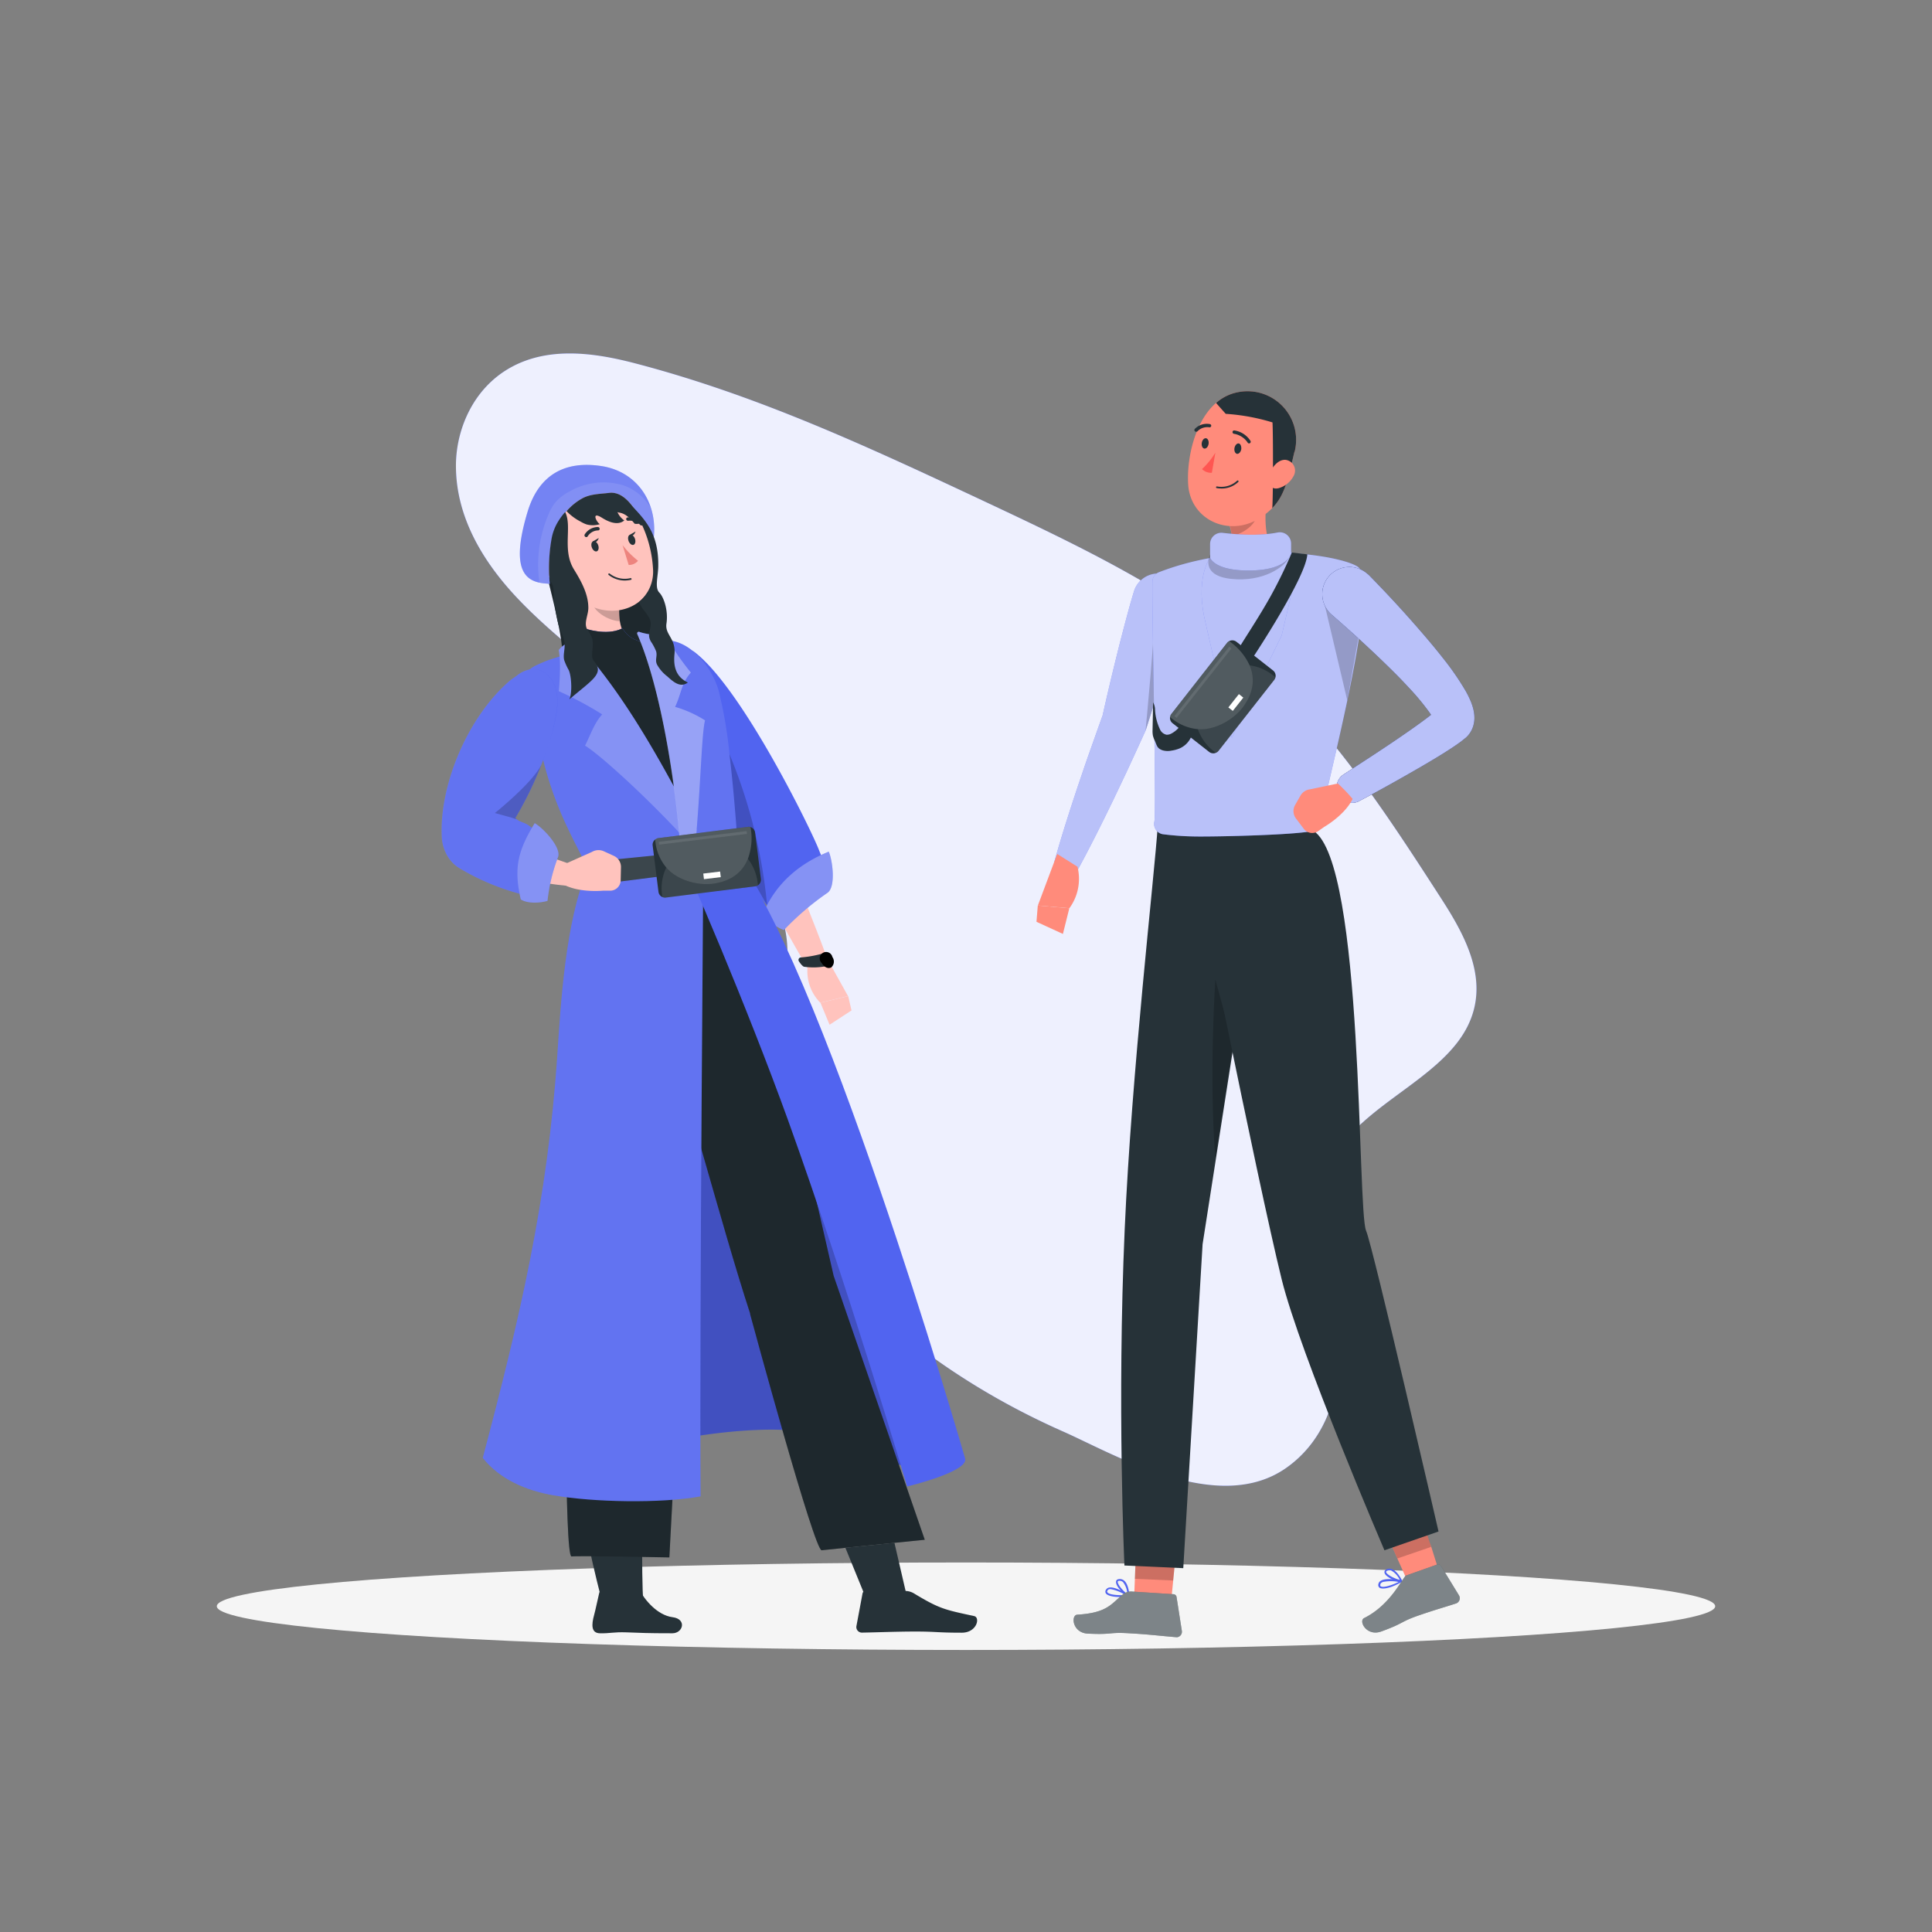<svg xmlns="http://www.w3.org/2000/svg" viewBox="0 0 500 500"><rect x="0" y="0" width="500" height="500" fill="#808080" stroke="none"/><g id="freepik--background-simple--inject-95"><path d="M215.89,328.78c-14-15.22-25.15-34.72-19.52-56,2.14-8.1,6.63-16.12,7.32-24.2.67-7.74-2.23-14.84-5.55-21.46A162.14,162.14,0,0,0,162,179.75c-9.45-8.57-20-16.23-28.6-25.48S118.16,133.82,118,121c-.15-9.38,4.21-20.41,14.22-25.93s21.95-3.69,32-1.08c32.12,8.37,61.14,22,90,35.51,23.25,10.92,46.72,22,65.74,37.47,22.43,18.29,37.87,42.09,53.05,65.61,6.33,9.8,12.73,21.52,6.66,33.28-6.41,12.41-23.81,18.89-32.48,30.51-6.56,8.79-7.12,19.24-5.68,28.54s4.62,18.19,4.66,27.78-3.81,20.52-13.27,27.18c-17.6,12.41-44.11-3.32-57.66-9.35C252.08,360.3,231.88,346.1,215.89,328.78Z" style="fill:#5164F0"></path><path d="M215.89,328.78c-14-15.22-25.15-34.72-19.52-56,2.14-8.1,6.63-16.12,7.32-24.2.67-7.74-2.23-14.84-5.55-21.46A162.14,162.14,0,0,0,162,179.75c-9.45-8.57-20-16.23-28.6-25.48S118.16,133.82,118,121c-.15-9.38,4.21-20.41,14.22-25.93s21.95-3.69,32-1.08c32.12,8.37,61.14,22,90,35.51,23.25,10.92,46.72,22,65.74,37.47,22.43,18.29,37.87,42.09,53.05,65.61,6.33,9.8,12.73,21.52,6.66,33.28-6.41,12.41-23.81,18.89-32.48,30.51-6.56,8.79-7.12,19.24-5.68,28.54s4.62,18.19,4.66,27.78-3.81,20.52-13.27,27.18c-17.6,12.41-44.11-3.32-57.66-9.35C252.08,360.3,231.88,346.1,215.89,328.78Z" style="fill:#fff;opacity:0.9"></path></g><g id="freepik--Shadow--inject-95"><ellipse id="freepik--path--inject-95" cx="250" cy="415.69" rx="193.89" ry="11.32" style="fill:#f5f5f5"></ellipse></g><g id="freepik--character-2--inject-95"><path d="M306.09,156.35c-.67,2.71-1.43,5.39-2.15,8.08s-1.51,5.36-2.31,8c-1.57,5.35-3.24,10.67-4.94,16l-.16.49-.06.15c-1.35,3-2.76,6.06-4.15,9.07s-2.84,6-4.26,9c-2.91,6-5.87,11.95-9.06,17.82a3.24,3.24,0,0,1-6-2.42h0c1.81-6.43,3.85-12.76,5.95-19.07,1.07-3.14,2.12-6.29,3.24-9.42s2.2-6.27,3.35-9.38l-.22.65c1.22-5.44,2.49-10.87,3.85-16.28.66-2.7,1.37-5.4,2.08-8.09s1.45-5.38,2.25-8a6.51,6.51,0,0,1,12.55,3.42Z" style="fill:#5164F0"></path><path d="M306.09,156.35c-.67,2.71-1.43,5.39-2.15,8.08s-1.51,5.36-2.31,8c-1.57,5.35-3.24,10.67-4.94,16l-.16.49-.06.15c-1.35,3-2.76,6.06-4.15,9.07s-2.84,6-4.26,9c-2.91,6-5.87,11.95-9.06,17.82a3.24,3.24,0,0,1-6-2.42h0c1.81-6.43,3.85-12.76,5.95-19.07,1.07-3.14,2.12-6.29,3.24-9.42s2.2-6.27,3.35-9.38l-.22.65c1.22-5.44,2.49-10.87,3.85-16.28.66-2.7,1.37-5.4,2.08-8.09s1.45-5.38,2.25-8a6.51,6.51,0,0,1,12.55,3.42Z" style="fill:#fff;opacity:0.6"></path><path d="M298.68,158.67c.55,1.65-2.21,30.41-2.21,30.41l6.69-20.93Z" style="opacity:0.2"></path><path d="M278.85,224.31,273.6,221l-5,13.34,8.16.7A12.86,12.86,0,0,0,278.85,224.31Z" style="fill:#ff8b7b"></path><polygon points="268.58 234.35 268.24 238.56 275.08 241.7 276.74 235.05 268.58 234.35" style="fill:#ff8b7b"></polygon><polygon points="304.86 396.37 303.14 413.97 293.53 413.06 294.3 393.88 304.86 396.37" style="fill:#ff8b7b"></polygon><path d="M289,413.28c-1.21-.07-2.44-.38-2.81-.92a.86.86,0,0,1,.08-1,1.2,1.2,0,0,1,.76-.5c1.66-.34,4.93,1.82,5.07,1.91a.25.25,0,0,1,.1.25.28.28,0,0,1-.2.18A17.7,17.7,0,0,1,289,413.28Zm-1.42-2a1.71,1.71,0,0,0-.45,0,.64.64,0,0,0-.47.29c-.19.28-.14.42-.08.5.41.67,2.87.84,4.69.73A10.63,10.63,0,0,0,287.58,411.29Z" style="fill:#5164F0"></path><path d="M292,413.19a.14.14,0,0,1-.09,0c-1.13-.59-3.34-2.85-3.06-3.94,0-.26.26-.57.9-.59a1.69,1.69,0,0,1,1.26.48c1.17,1.1,1.26,3.74,1.27,3.86a.24.24,0,0,1-.12.2A.22.22,0,0,1,292,413.19Zm-2.13-4.09-.13,0c-.41,0-.45.17-.47.23-.1.66,1.32,2.4,2.48,3.2a5.39,5.39,0,0,0-1.1-3.07,1.14,1.14,0,0,0-.78-.34Z" style="fill:#5164F0"></path><path d="M293.08,411.9l10.62.68a.86.86,0,0,1,.79.72l1.37,8.77a1.42,1.42,0,0,1-1.18,1.63,1,1,0,0,1-.3,0c-3.82-.31-7.22-.74-12-1-5.63-.36-4.25.41-10.87.08-4-.21-4.42-4.78-2.72-4.9,7.8-.48,8.75-2.76,11.91-5.34A3.41,3.41,0,0,1,293.08,411.9Z" style="fill:#263238"></path><path d="M293.08,411.9l10.62.68a.86.86,0,0,1,.79.72l1.37,8.77a1.42,1.42,0,0,1-1.18,1.63,1,1,0,0,1-.3,0c-3.82-.31-7.22-.74-12-1-5.63-.36-4.25.41-10.87.08-4-.21-4.42-4.78-2.72-4.9,7.8-.48,8.75-2.76,11.91-5.34A3.41,3.41,0,0,1,293.08,411.9Z" style="fill:#fff;opacity:0.4"></path><polygon points="293.87 404.52 301.04 404.18 303.98 405.37 303.62 409.03 293.69 408.6 293.87 404.52" style="opacity:0.2"></polygon><path d="M328.07,214,311.23,322l-5,83.84L291,405.15s-1.93-41.66.07-87c1.8-40.92,7.66-91,8.57-104.64Z" style="fill:#263238"></path><path d="M372.92,408.37l-7.66,3.07s-1.39-3.09-3.62-8.08l-1.61-3.6,9.08-3,.12,0c.06.2.13.4.19.59.34,1.08.65,2.08,1,3C372,405.29,372.92,408.37,372.92,408.37Z" style="fill:#ff8b7b"></path><path d="M360.05,410.69c-1.15.39-2.41.59-3,.23a.87.87,0,0,1-.31-1,1.17,1.17,0,0,1,.51-.75c1.4-1,5.25-.22,5.42-.19a.25.25,0,0,1,.19.19.24.24,0,0,1-.12.24A17.19,17.19,0,0,1,360.05,410.69Zm-2.09-1.3a1.87,1.87,0,0,0-.4.2.68.68,0,0,0-.33.46c-.06.32,0,.44.13.49.63.45,3-.33,4.61-1.14A10.81,10.81,0,0,0,358,409.39Z" style="fill:#5164F0"></path><path d="M362.75,409.46a.17.17,0,0,1-.1,0c-1.27-.11-4.18-1.36-4.34-2.46-.06-.26,0-.63.6-.9a1.71,1.71,0,0,1,1.35,0c1.51.56,2.61,3,2.67,3.08a.23.23,0,0,1,0,.23A.22.22,0,0,1,362.75,409.46Zm-3.55-3-.13,0c-.38.17-.35.33-.35.4.16.64,2.16,1.71,3.53,2a5.35,5.35,0,0,0-2.2-2.41,1.19,1.19,0,0,0-.85,0Z" style="fill:#5164F0"></path><path d="M363.92,407.73l8-2.83a.86.86,0,0,1,1,.36l4.64,7.58a1.43,1.43,0,0,1-.46,2,1.13,1.13,0,0,1-.27.13c-3.66,1.19-4.86,1.46-9.38,3-5.35,1.84-3.77,2-10,4.26-3.77,1.35-5.94-2.72-4.41-3.48C360.05,415.29,363.11,408,363.92,407.73Z" style="fill:#263238"></path><path d="M363.92,407.73l8-2.83a.86.86,0,0,1,1,.36l4.64,7.58a1.43,1.43,0,0,1-.46,2,1.13,1.13,0,0,1-.27.13c-3.66,1.19-4.86,1.46-9.38,3-5.35,1.84-3.77,2-10,4.26-3.77,1.35-5.94-2.72-4.41-3.48C360.05,415.29,363.11,408,363.92,407.73Z" style="fill:#fff;opacity:0.4"></path><path d="M370.38,400.33l-8.74,3-1.61-3.6,9.08-3,.31.55C369.76,398.39,370.07,399.39,370.38,400.33Z" style="opacity:0.2"></path><path d="M319.13,270.26l-4.6,29.5c-1.7-21.07,0-46.26,0-46.26Z" style="opacity:0.2"></path><path d="M307.64,216.51s17.65,88.63,24.06,114.59c4.74,19.23,26.59,70.11,26.59,70.11l14-4.86s-17-73.85-18.74-77.82c-2.34-5.22-.49-95-13.6-103.49Z" style="fill:#263238"></path><path d="M298.25,150.56a2.65,2.65,0,0,1,1.6-2.44c21.65-8.42,46.5-4.57,51.46-1.51,6.61,4.08-9.61,62.33-9.41,65.62A2.66,2.66,0,0,1,340,215c-4.87,1.17-27.14,1.59-31.16,1.47a72.38,72.38,0,0,1-8-.59,2.72,2.72,0,0,1-2.09-3.26C299.32,209.59,298.07,156.75,298.25,150.56Z" style="fill:#5164F0"></path><path d="M298.25,150.56a2.65,2.65,0,0,1,1.6-2.44c21.65-8.42,46.5-4.57,51.46-1.51,6.61,4.08-9.61,62.33-9.41,65.62A2.66,2.66,0,0,1,340,215c-4.87,1.17-27.14,1.59-31.16,1.47a72.38,72.38,0,0,1-8-.59,2.72,2.72,0,0,1-2.09-3.26C299.32,209.59,298.07,156.75,298.25,150.56Z" style="fill:#fff;opacity:0.6"></path><path d="M328.21,126.47c-.87,5.46-1.64,13.44,2.28,16.93,0,0,0,5.55-15.15,12.07-5.82-7.74-1.78-11.47-1.78-11.47,6-1.66,5.77-4.12,4.57-8.3Z" style="fill:#ff8b7b"></path><path d="M324.12,130.19l-5.92,5.51a17.61,17.61,0,0,1,.62,3c2.32-.41,5.89-2.51,6.29-5A7.25,7.25,0,0,0,324.12,130.19Z" style="isolation:isolate;opacity:0.2"></path><path d="M335,116.91c-2.12,9-2.83,12.82-8.22,16.68-8.1,5.82-18.67,1.23-19.28-8.19-.53-8.5,3-21.81,12.55-23.83a12.58,12.58,0,0,1,15,15.34Z" style="fill:#ff8b7b"></path><path d="M321.24,116.26c-.14.74-.64,1.27-1.11,1.19s-.78-.76-.65-1.49.63-1.27,1.1-1.2S321.32,115.55,321.24,116.26Z" style="fill:#263238"></path><path d="M312.78,114.9c-.13.75-.63,1.27-1.11,1.19s-.77-.75-.65-1.49.63-1.27,1.11-1.18S312.9,114.16,312.78,114.9Z" style="fill:#263238"></path><path d="M314.54,117.14a20,20,0,0,1-3.46,4.26,3.28,3.28,0,0,0,2.55.95Z" style="fill:#ff5652"></path><path d="M316,126.42a6.72,6.72,0,0,1-1.1-.1.22.22,0,0,1-.19-.25h0a.23.23,0,0,1,.26-.18,6,6,0,0,0,5.17-1.46.22.22,0,1,1,.32.3A6.12,6.12,0,0,1,316,126.42Z" style="fill:#263238"></path><path d="M323.33,114.75a.43.43,0,0,1-.46-.24,5.24,5.24,0,0,0-3.51-2.24.45.45,0,0,1-.38-.5.42.42,0,0,1,.49-.37h0a6,6,0,0,1,4.17,2.73.43.43,0,0,1-.2.58h0A.18.18,0,0,1,323.33,114.75Z" style="fill:#263238"></path><path d="M309.66,111.72a.44.44,0,0,1-.41-.75,4.3,4.3,0,0,1,3.88-1.21.43.43,0,0,1,.33.5v0a.43.43,0,0,1-.52.32h0a3.55,3.55,0,0,0-3,1A.4.4,0,0,1,309.66,111.72Z" style="fill:#263238"></path><path d="M334.33,143l-2.54-.43-17,.64-1.16.45s-4.24,4.59-2,15.93l7.15,31.28h.06l12.86-26.45,2.23-9.48C334.94,151.05,334.33,143,334.33,143Z" style="fill:#5164F0"></path><g style="opacity:0.6"><path d="M334.33,143l-2.54-.43-17,.64-1.16.45s-4.24,4.59-2,15.93l7.15,31.28h.06l12.86-26.45,2.23-9.48C334.94,151.05,334.33,143,334.33,143Z" style="fill:#fff"></path></g><path d="M313.17,140.81v3.52s1.1,3.51,10.65,3.31,10.31-4.4,10.31-4.4v-2.57a2.92,2.92,0,0,0-3.49-2.86c-2.74.55-7.28.93-14.23.09A2.92,2.92,0,0,0,313.17,140.81Z" style="fill:#5164F0"></path><path d="M313.17,140.81v3.52s1.1,3.51,10.65,3.31,10.31-4.4,10.31-4.4v-2.57a2.92,2.92,0,0,0-3.49-2.86c-2.74.55-7.28.93-14.23.09A2.92,2.92,0,0,0,313.17,140.81Z" style="fill:#fff;opacity:0.6"></path><path d="M323.82,147.64c-9.55.2-10.65-3.31-10.65-3.31v-.83s-2.81,5.45,5.48,6.32,13.78-3.12,14.93-5.49h0C332.66,145.59,330.21,147.52,323.82,147.64Z" style="opacity:0.2"></path><path d="M335,116.91c-1.73,7.38-2.53,11.28-5.74,14.58.22-2,.25-18.84.06-22.17a53,53,0,0,0-12.1-2.22c-.84-.93-1.67-1.87-2.49-2.81a11.71,11.71,0,0,1,5.32-2.72,12.58,12.58,0,0,1,15,15.34Z" style="fill:#263238;isolation:isolate"></path><path d="M334.67,123.38a6.21,6.21,0,0,1-3.7,2.94c-2.11.58-3.16-1.3-2.57-3.3.55-1.78,2.29-4.24,4.39-4a2.79,2.79,0,0,1,2.33,3.19A2.9,2.9,0,0,1,334.67,123.38Z" style="fill:#ff8b7b"></path><path d="M342.21,153.92l6.47,27.36,3.63-20.53A115.88,115.88,0,0,1,342.21,153.92Z" style="opacity:0.2"></path><path d="M354.22,148.79c4.53,4.62,8.81,9.23,13,14.07,2.11,2.42,4.19,4.89,6.21,7.46a71.6,71.6,0,0,1,5.83,8.43,24.82,24.82,0,0,1,1.35,2.73,15.22,15.22,0,0,1,.61,1.78,9.8,9.8,0,0,1,.35,2.64,7.55,7.55,0,0,1-.31,2,6.6,6.6,0,0,1-1.29,2.37c-.15.18-.31.34-.48.51l-.12.11,0,0-.08.06-.29.23-.59.47c-.4.34-.74.56-1.1.82l-1.07.74c-2.78,1.85-5.5,3.47-8.25,5.08-5.49,3.18-10.95,6.26-16.55,9.18a4,4,0,0,1-4-6.84l0,0c5.18-3.4,10.43-6.76,15.51-10.27,2.53-1.74,5.06-3.52,7.36-5.31.29-.22.54-.44.81-.66s.56-.45.74-.63l.3-.29.16-.14,0,0,0,0-.07.06a2.68,2.68,0,0,0-.28.3,3.72,3.72,0,0,0-.74,1.33,3.32,3.32,0,0,0-.16.89c0,.37,0,.39,0,.34l-.21-.42a16.2,16.2,0,0,0-.87-1.4,62.52,62.52,0,0,0-5.44-6.54c-2-2.19-4.17-4.34-6.36-6.46-4.37-4.23-9-8.42-13.55-12.37l0,0a7,7,0,0,1,9.15-10.62Z" style="fill:#263238"></path><path d="M354.22,148.79c4.53,4.62,8.81,9.23,13,14.07,2.11,2.42,4.19,4.89,6.21,7.46a71.6,71.6,0,0,1,5.83,8.43,24.82,24.82,0,0,1,1.35,2.73,15.22,15.22,0,0,1,.61,1.78,9.8,9.8,0,0,1,.35,2.64,7.55,7.55,0,0,1-.31,2,6.6,6.6,0,0,1-1.29,2.37c-.15.18-.31.34-.48.51l-.12.11,0,0-.08.06-.29.23-.59.47c-.4.34-.74.56-1.1.82l-1.07.74c-2.78,1.85-5.5,3.47-8.25,5.08-5.49,3.18-10.95,6.26-16.55,9.18a4,4,0,0,1-4-6.84l0,0c5.18-3.4,10.43-6.76,15.51-10.27,2.53-1.74,5.06-3.52,7.36-5.31.29-.22.54-.44.81-.66s.56-.45.74-.63l.3-.29.16-.14,0,0,0,0-.07.06a2.68,2.68,0,0,0-.28.3,3.72,3.72,0,0,0-.74,1.33,3.32,3.32,0,0,0-.16.89c0,.37,0,.39,0,.34l-.21-.42a16.2,16.2,0,0,0-.87-1.4,62.52,62.52,0,0,0-5.44-6.54c-2-2.19-4.17-4.34-6.36-6.46-4.37-4.23-9-8.42-13.55-12.37l0,0a7,7,0,0,1,9.15-10.62Z" style="fill:#5164F0"></path><path d="M354.22,148.79c4.53,4.62,8.81,9.23,13,14.07,2.11,2.42,4.19,4.89,6.21,7.46a71.6,71.6,0,0,1,5.83,8.43,24.82,24.82,0,0,1,1.35,2.73,15.22,15.22,0,0,1,.61,1.78,9.8,9.8,0,0,1,.35,2.64,7.55,7.55,0,0,1-.31,2,6.6,6.6,0,0,1-1.29,2.37c-.15.18-.31.34-.48.51l-.12.11,0,0-.08.06-.29.23-.59.47c-.4.34-.74.56-1.1.82l-1.07.74c-2.78,1.85-5.5,3.47-8.25,5.08-5.49,3.18-10.95,6.26-16.55,9.18a4,4,0,0,1-4-6.84l0,0c5.18-3.4,10.43-6.76,15.51-10.27,2.53-1.74,5.06-3.52,7.36-5.31.29-.22.54-.44.81-.66s.56-.45.74-.63l.3-.29.16-.14,0,0,0,0-.07.06a2.68,2.68,0,0,0-.28.3,3.72,3.72,0,0,0-.74,1.33,3.32,3.32,0,0,0-.16.89c0,.37,0,.39,0,.34l-.21-.42a16.2,16.2,0,0,0-.87-1.4,62.52,62.52,0,0,0-5.44-6.54c-2-2.19-4.17-4.34-6.36-6.46-4.37-4.23-9-8.42-13.55-12.37l0,0a7,7,0,0,1,9.15-10.62Z" style="fill:#fff;opacity:0.6"></path><path d="M335.16,208.36l1.4-2.45a3.29,3.29,0,0,1,2.52-1.64l7.17-1.5s1.69,1.56,3,3.06l.81.92C348,211,342.7,214,342.7,214l-1.42,1a2.74,2.74,0,0,1-3.86-.5l-2.1-2.78A3.17,3.17,0,0,1,335.16,208.36Z" style="fill:#ff8b7b"></path><path d="M334.33,143A120.1,120.1,0,0,1,329,154c-3,5.44-7,11.39-8,13.15l3.5,2.63s13.51-20.4,13.83-26.32Z" style="fill:#263238"></path><path d="M320,166.1l9.47,7.42a1.75,1.75,0,0,1,.63,1.73,1.9,1.9,0,0,1-.34.72L315.38,194.3a1.76,1.76,0,0,1-2.45.3l-9.47-7.43a1.72,1.72,0,0,1-.65-1.61,1.67,1.67,0,0,1,.36-.83l14.36-18.33a1.66,1.66,0,0,1,.62-.5A1.74,1.74,0,0,1,320,166.1Z" style="fill:#263238"></path><path d="M323.41,172.22c1.21,2.86,1.37,6.56-1.73,10.74-2.51,3.34-7.1,5.83-11.05,5.75-.22,0-.43,0-.63,0a12.53,12.53,0,0,1-6.52-2.6l-.67-.52a1.58,1.58,0,0,1,.36-.83l14.37-18.34a1.68,1.68,0,0,1,.61-.49l.71.55A15.44,15.44,0,0,1,323.41,172.22Z" style="fill:#fff;opacity:0.2"></path><rect x="317.64" y="181.08" width="4.39" height="1.46" transform="translate(-21.24 319.71) rotate(-51.63)" style="fill:#fff"></rect><polygon points="318.7 167.81 304.5 185.79 303.93 185.35 318.13 167.36 318.7 167.81" style="fill:#fff;opacity:0.1"></polygon><path d="M330.08,175.24a1.83,1.83,0,0,1-.34.72L315.38,194.3a1.78,1.78,0,0,1-.74.54l-.55-.45a12.32,12.32,0,0,1-4.09-5.71c.2,0,.41,0,.63,0,3.95.08,8.54-2.41,11.05-5.75,3.1-4.18,2.94-7.88,1.73-10.74a12.22,12.22,0,0,1,6,2.55Z" style="fill:#fff;opacity:0.1"></path><path d="M298.43,181.78l-.15,7.15a7.12,7.12,0,0,0,.08,1.39,6.3,6.3,0,0,0,.46,1.28c.62,1.36.58,2.05,2,2.56a4.75,4.75,0,0,0,2.4.09,8.43,8.43,0,0,0,2.17-.61,5.77,5.77,0,0,0,2.88-2.94c-1.31-1-1.82-1.48-3.13-2.48a6.38,6.38,0,0,1-2.09,1.67,2.25,2.25,0,0,1-1.19.25,2.4,2.4,0,0,1-1.68-1.43,13.5,13.5,0,0,1-1.26-5A4,4,0,0,0,298.43,181.78Z" style="fill:#263238"></path></g><g id="freepik--character-1--inject-95"><path d="M209,250.2l4.23-3.63,6.24,11.22-7.18,1.71A11.61,11.61,0,0,1,209,250.2Z" style="fill:#ffc3bd"></path><polygon points="219.51 257.79 220.37 261.5 214.69 265.2 212.33 259.5 219.51 257.79" style="fill:#ffc3bd"></polygon><path d="M189.35,180.34c.94,2.62,1.8,5.27,2.69,7.91s1.74,5.29,2.56,7.95c1.69,5.32,3.29,10.65,4.85,16l-.22-.55c1.34,3,2.64,6.1,3.94,9.15s2.57,6.12,3.85,9.19,2.5,6.16,3.71,9.25,2.41,6.21,3.53,9.35a2.76,2.76,0,0,1-5,2.36c-1.72-2.86-3.35-5.76-5-8.65s-3.23-5.81-4.83-8.73-3.16-5.85-4.7-8.8-3.09-5.88-4.6-8.84l-.09-.19-.13-.35c-2-5.22-3.91-10.45-5.77-15.7-.94-2.62-1.85-5.25-2.75-7.89s-1.78-5.28-2.61-7.94a5.56,5.56,0,0,1,10.55-3.53Z" style="fill:#ffc3bd"></path><path d="M203.81,239.57a48.91,48.91,0,0,1,7.27-7.4c5.64-2.91,2.17-8.78.9-12.11-1.94-5.13-20.18-42.45-32.5-51.5-3.78-1.25.57,19.43-.43,28.67C178.71,200.43,191.7,230.17,203.81,239.57Z" style="fill:#5164F0"></path><path d="M179.38,200.66l5-15.33,2.51,5.49a135.38,135.38,0,0,1,11.64,43.47h0Z" style="opacity:0.2"></path><path d="M214.13,231.07a71.68,71.68,0,0,0-11.26,9.62c-2.09-.78-4.64-2.55-5.34-4.39,3.29-7.65,9.24-12.76,16.95-15.89C215.46,222.62,216.38,229.55,214.13,231.07Z" style="fill:#5164F0"></path><path d="M214.13,231.07a71.68,71.68,0,0,0-11.26,9.62c-2.09-.78-4.64-2.55-5.34-4.39,3.29-7.65,9.24-12.76,16.95-15.89C215.46,222.62,216.38,229.55,214.13,231.07Z" style="fill:#fff;opacity:0.3"></path><path d="M163.94,146.44c1.68,5.15,2.2,3.81,4.75,8.6,1.64,3.1,0,5.35,1.93,8.47,2.73,4.4,6.06,4.11,6.06,4.11-1,.63-3.32,1.21-4.42.79a10.87,10.87,0,0,0,3,2,6.56,6.56,0,0,1-3.53,2.7,3.56,3.56,0,0,1-4-1.44,1.72,1.72,0,0,1,.82,1.68c-1.45.13-9.95-3.69-9.26-15.12.2-3.19.82-6.39.34-9.55a8.33,8.33,0,0,1-.25-3.46c.31-1.13,1.74-2,2.66-1.31A11.88,11.88,0,0,1,163.94,146.44Z" style="fill:#263238"></path><g style="opacity:0.2"><path d="M163.94,146.44c1.68,5.15,2.2,3.81,4.75,8.6,1.64,3.1,0,5.35,1.93,8.47,2.73,4.4,6.06,4.11,6.06,4.11-1,.63-3.32,1.21-4.42.79a10.87,10.87,0,0,0,3,2,6.56,6.56,0,0,1-3.53,2.7,3.56,3.56,0,0,1-4-1.44,1.72,1.72,0,0,1,.82,1.68c-1.45.13-9.95-3.69-9.26-15.12.2-3.19.82-6.39.34-9.55a8.33,8.33,0,0,1-.25-3.46c.31-1.13,1.74-2,2.66-1.31A11.88,11.88,0,0,1,163.94,146.44Z"></path></g><path d="M145.49,168.25a5.61,5.61,0,0,1-.27,2.38,2.11,2.11,0,0,1-1.81,1.39c-.16,0-.34-.06-.36-.21s.3-.15.23,0c.85.81,2.23,1.74,3.39,1.55a3.87,3.87,0,0,0,2.75-2,10.77,10.77,0,0,1-.95,3.51,6.6,6.6,0,0,0,4.43-.32,3.58,3.58,0,0,0,2-3.71,1.7,1.7,0,0,0,.51,1.79,4.66,4.66,0,0,0,1.64-3.87,13.89,13.89,0,0,0-1-4.23,22.8,22.8,0,0,0-2.94-6.25c-1.92-2.56-4.86-4.24-6.6-6.91a8.41,8.41,0,0,0-2.12-2.75c-1-.64-2.64-.37-2.85.78,0,.2,0,.47.23.49s.12-.42,0-.28S145.27,162.83,145.49,168.25Z" style="fill:#263238"></path><g style="opacity:0.2"><path d="M145.49,168.25a5.61,5.61,0,0,1-.27,2.38,2.11,2.11,0,0,1-1.81,1.39c-.16,0-.34-.06-.36-.21s.3-.15.23,0c.85.81,2.23,1.74,3.39,1.55a3.87,3.87,0,0,0,2.75-2,10.77,10.77,0,0,1-.95,3.51,6.6,6.6,0,0,0,4.43-.32,3.58,3.58,0,0,0,2-3.71,1.7,1.7,0,0,0,.51,1.79,4.66,4.66,0,0,0,1.64-3.87,13.89,13.89,0,0,0-1-4.23,22.8,22.8,0,0,0-2.94-6.25c-1.92-2.56-4.86-4.24-6.6-6.91a8.41,8.41,0,0,0-2.12-2.75c-1-.64-2.64-.37-2.85.78,0,.2,0,.47.23.49s.12-.42,0-.28S145.27,162.83,145.49,168.25Z"></path></g><path d="M174,422.69c-7,0-7.94-.11-11.88-.24-3.37-.12-4.17.3-6.88.24-2.27-.05-2.18-2.22-1.49-4.71.35-1.25.89-3.9,1.37-5.92l10.27-.75c1.45,2.76,4.71,6.69,8.66,7.22C177.81,419,176.78,422.69,174,422.69Z" style="fill:#263238"></path><path d="M243.9,376.46c-10.75,6.15-19.58.58-30.86-4.52s-46.26,1-51.7,4.7q5.13-65.91,10.25-131.81c.75-.06-.18.58.57.52a33.88,33.88,0,0,1,1-9.54c.93-3.06,2.9-6,5.83-7.28,2.18-1,8.62-.6,11-.58C192.17,228,231.38,331.25,243.9,376.46Z" style="fill:#5164F0"></path><path d="M243.9,376.46c-10.75,6.15-19.58.58-30.86-4.52s-46.26,1-51.7,4.7q5.13-65.91,10.25-131.81c.75-.06-.18.58.57.52a33.88,33.88,0,0,1,1-9.54c.93-3.06,2.9-6,5.83-7.28,2.18-1,8.62-.6,11-.58C192.17,228,231.38,331.25,243.9,376.46Z" style="opacity:0.2"></path><path d="M239.33,398.49l-7.82.79-12.69,1.29-6.17.64c-1.86.22-17.54-57.48-18.51-61.08,0-.12,0-.18,0-.18-7.58-23.15-17.15-60.76-24.41-80.52s3-31.63,3-31.63l19.29-2,1.35,6.83,22.37,97.53v0Z" style="fill:#263238"></path><path d="M239.33,398.49l-7.82.79-12.69,1.29-6.17.64c-1.86.22-17.54-57.48-18.51-61.08,0-.12,0-.18,0-.18-7.58-23.15-17.15-60.76-24.41-80.52s3-31.63,3-31.63l19.29-2,1.35,6.83,22.37,97.53v0Z" style="opacity:0.2"></path><path d="M234.74,413.34H224s-2.12-5.23-5.21-12.77l12.69-1.29Z" style="fill:#263238"></path><path d="M181.43,227.86s-5.28,62.18-9.57,90.08c-4.51,29.31-6.49,78.36-5.36,97.52-1.64,1-7.19.89-10.43-.12,0,0-18.45-65.48-4.16-94.5-9.24-67.82,1.92-92.32,1.92-92.32Z" style="fill:#263238"></path><path d="M146.49,341.46s-.5,61.58,1.43,61.35,25.31.25,25.31.25l3.26-61.6Z" style="fill:#263238"></path><path d="M146.49,341.46s-.5,61.58,1.43,61.35,25.31.25,25.31.25l3.26-61.6Z" style="opacity:0.2"></path><path d="M186.33,180.18a113.15,113.15,0,0,1,2.48,15.23c.88,7.47,1.53,14.85,2.39,27.19l-37.37,5.92c-5.13-12-12.52-20.58-16-46.27-1.24-9.1-3.34-8.32,3.72-11.28a78.64,78.64,0,0,1,8.06-2.32,120.13,120.13,0,0,1,17-2.69c1.87-.12,3.82-.19,5.69-.23C179,165.6,185.09,173.62,186.33,180.18Z" style="fill:#5164F0"></path><path d="M186.33,180.18a113.15,113.15,0,0,1,2.48,15.23c.88,7.47,1.53,14.85,2.39,27.19l-37.37,5.92c-5.13-12-12.52-20.58-16-46.27-1.24-9.1-3.34-8.32,3.72-11.28a78.64,78.64,0,0,1,8.06-2.32,120.13,120.13,0,0,1,17-2.69c1.87-.12,3.82-.19,5.69-.23C179,165.6,185.09,173.62,186.33,180.18Z" style="fill:#fff;opacity:0.1"></path><path d="M147.76,150.55c2.34,5.23,5.74,14.94,2.76,19.15,0,0,8.81,7.55,17.11,3.46,2.46-5.07-.14-6.15-.14-6.15-6.42-.47-7.32-5-7.25-9.32Z" style="fill:#ffc3bd"></path><path d="M152.85,153.47l7.39,4.22a17.24,17.24,0,0,0,.18,3.06c-2.41,0-6.2-2-7-4.35A8.06,8.06,0,0,1,152.85,153.47Z" style="opacity:0.2"></path><path d="M141.36,140.33c3,8.56,4.16,12.23,9.86,15.66,8.58,5.16,18.44.15,18-9-.39-8.23-5.31-20.84-14.86-22.31A11.63,11.63,0,0,0,141.36,140.33Z" style="fill:#ffc3bd"></path><path d="M140.54,148.15a7.29,7.29,0,0,0,5.11,2.22c2.47,0,2.87-2.56,1.48-4.68-1.25-1.91-4-4.2-6.18-3.16S138.83,146.4,140.54,148.15Z" style="fill:#ffc3bd"></path><path d="M181.31,387.26c-10.36,1.88-27.74,1.53-38.12-.28-7-1.22-13.86-4.11-18.25-9.68,9.6-36.23,16.77-66.67,19.28-104.06.88-13.22,2.1-34.82,7.82-48.08,11-1,19.2-1.32,30-3.4C182.07,221.76,181,339.72,181.31,387.26Z" style="fill:#5164F0"></path><path d="M181.31,387.26c-10.36,1.88-27.74,1.53-38.12-.28-7-1.22-13.86-4.11-18.25-9.68,9.6-36.23,16.77-66.67,19.28-104.06.88-13.22,2.1-34.82,7.82-48.08,11-1,19.2-1.32,30-3.4C182.07,221.76,181,339.72,181.31,387.26Z" style="fill:#fff;opacity:0.1"></path><path d="M234.38,411.74H224a.79.79,0,0,0-.78.65l-1.58,8.44a1.44,1.44,0,0,0,1.43,1.69c3.74-.06,9.14-.28,13.84-.28,5.5,0,5.53.3,12,.3,3.9,0,4.84-3.94,3.2-4.3-7.49-1.63-8.83-1.8-15.4-5.76A4.51,4.51,0,0,0,234.38,411.74Z" style="fill:#263238"></path><path d="M176,221.76c1.17.76,17.56,39.39,27.89,68,15.48,42.93,30.88,94.94,30.88,94.94s16-3.82,15-7.25S212,246.82,188.55,219.25Z" style="fill:#5164F0"></path><path d="M148.7,170.26s3.7-3.34,2.81-7.57c0,0,5.46,1.9,9.4,0,.56-.27.76,2.49,5.65,3.57H170s2.42,9.53,4,15.94,4.22,23.71,4.22,33.69Z" style="fill:#5164F0"></path><path d="M148.7,170.26s3.7-3.34,2.81-7.57c0,0,5.46,1.9,9.4,0,.56-.27.76,2.49,5.65,3.57H170s2.42,9.53,4,15.94,4.22,23.71,4.22,33.69Z" style="fill:#263238"></path><path d="M148.7,170.26s3.7-3.34,2.81-7.57c0,0,5.46,1.9,9.4,0,.56-.27.76,2.49,5.65,3.57H170s2.42,9.53,4,15.94,4.22,23.71,4.22,33.69Z" style="opacity:0.2"></path><path d="M136.53,132.48c-5.19,17.21.85,18.4,5.76,18.6a40,40,0,0,1,.49-11.4,16.48,16.48,0,0,1,8-10.76c2.07-1.09,4.5-1.08,6.83-1.36,6.54-.8,10.29,11.88,11,14.76,2.67-10.14-2.46-20-12.81-21.68C142.32,118.51,138.09,127.28,136.53,132.48Z" style="fill:#5164F0"></path><path d="M136.53,132.48c-5.19,17.21.85,18.4,5.76,18.6a40,40,0,0,1,.49-11.4,16.48,16.48,0,0,1,8-10.76c2.07-1.09,4.5-1.08,6.83-1.36,6.54-.8,10.29,11.88,11,14.76,2.67-10.14-2.46-20-12.81-21.68C142.32,118.51,138.09,127.28,136.53,132.48Z" style="fill:#fff;opacity:0.2"></path><path d="M168.58,142.32c-.7-2.88-4.45-15.56-11-14.76-2.33.28-4.76.27-6.83,1.36a16.48,16.48,0,0,0-8,10.76,40,40,0,0,0-.49,11.4,15.92,15.92,0,0,1-2.66-.29,32.93,32.93,0,0,1,2.29-17.52,13.27,13.27,0,0,1,1.63-3,12.21,12.21,0,0,1,3.91-3.1,17.69,17.69,0,0,1,13.81-1.59,13.13,13.13,0,0,1,7.19,5.92A19.45,19.45,0,0,1,168.58,142.32Z" style="fill:#fff;opacity:0.1"></path><path d="M166,134.91c-.2.47-.7.81-1.76.63-2.73-3.46-4.22-2.63-4.47-3.07a5.17,5.17,0,0,0,1.8,2.23c-.56.42-2.13,1.6-5.78-.7-2.88-1.81-1.42,1.16-.55,1.65a6.16,6.16,0,0,1-3.43.07,7.91,7.91,0,0,1-1.53-.72,13.72,13.72,0,0,1-3.65-2.71,15,15,0,0,1,4.17-3.37c2.08-1.09,4.51-1.08,6.84-1.36C161.28,127.11,164.09,131,166,134.91Z" style="fill:#263238"></path><path d="M180.3,214.67c-.14,1.75-.3,3.52-.47,5.29-1.33-1.52-2.72-3.05-4.13-4.57h0c-10-10.68-21.18-20.62-24.3-22.41,1.42-2.79,2.34-5.77,4.44-8.1a91.09,91.09,0,0,0-11.23-6s.68-6.77,0-10.64c1.18-1.73,4.14-2.62,4.14-2.62,9.76,10.63,17.56,23.12,25.56,37.77h0C176.28,207,178.27,210.77,180.3,214.67Z" style="fill:#5164F0"></path><path d="M180.3,214.67c-.14,1.75-.3,3.53-.47,5.3-1.33-1.53-2.72-3.06-4.13-4.58h0c-10-10.68-21.18-20.62-24.3-22.41,1.42-2.79,2.34-5.77,4.44-8.1a91.09,91.09,0,0,0-11.23-6s.68-6.77,0-10.64c1.18-1.73,4.14-2.62,4.14-2.62,9.77,10.64,17.57,23.12,25.56,37.78C176.28,207,178.27,210.77,180.3,214.67Z" style="fill:#fff;opacity:0.3"></path><path d="M182.47,186.43c-1,3.79-1.19,21-3.07,37.66,0,.13,0,.25,0,.38h0c-.22,2-.46,3.91-.74,5.82l-1.94.24c0-1.79-.13-3.66-.24-5.59l0-.48c-1.17-19.8-5.29-46.09-11.54-60.37a.42.42,0,0,1,.52-.56c2.42.85,5.7.85,7.4,1.55,1.55,3.62,6,9,6,9-2.51,2.77-2.47,5.5-4.09,8.87A29.62,29.62,0,0,1,182.47,186.43Z" style="fill:#5164F0"></path><path d="M182.47,186.43c-.82,3.07-1.09,15-2.17,28.24-.14,1.75-.3,3.52-.47,5.29h0c-.13,1.38-.27,2.75-.43,4.12,0,.13,0,.25-.05.38-.22,2-.46,3.91-.74,5.82l-1.94.24c0-1.79-.13-3.66-.24-5.59l0-.48c-.17-2.9-.41-5.94-.7-9.07h0c-.37-3.9-.83-7.93-1.39-12h0c-2-14.78-5.25-29.73-9.44-39.3a.42.42,0,0,1,.52-.56c2.42.85,5.7.85,7.4,1.55,1.55,3.62,6,9,6,9-2.51,2.77-2.47,5.5-4.09,8.87A29.62,29.62,0,0,1,182.47,186.43Z" style="fill:#fff;opacity:0.4"></path><path d="M189.67,224.45l-14,1.77-1.94.24-24.66,3.12s1.65-4.3,1.31-6.28l21.06-2.11,2.05-.32,14.76-2.34Z" style="fill:#263238"></path><path d="M189.67,224.45l-14,1.77-1.94.24-24.66,3.12s1.65-4.3,1.31-6.28l21.06-2.11,2.05-.32,14.76-2.34Z" style="fill:#fff;opacity:0.1"></path><path d="M158.82,221.48l-2.57-1.18a3.3,3.3,0,0,0-3,.15l-6.69,3s-.45,2.25-.64,4.23l-.11,1.22c4.13,2.23,10.23,1.61,10.23,1.61h1.76a2.73,2.73,0,0,0,2.83-2.66l.08-3.49A3.16,3.16,0,0,0,158.82,221.48Z" style="fill:#ffc3bd"></path><path d="M139.78,184c-1.24,2.44-2.57,5.06-3.77,7.63s-2.42,5.19-3.55,7.8-2.18,5.22-3.1,7.84a69.9,69.9,0,0,0-2.29,7.77l.06-1.06c0-.29-.16-.47-.17-.43a1.15,1.15,0,0,0,.27.44,8.91,8.91,0,0,0,1.9,1.64,39.35,39.35,0,0,0,5.8,3.13c2.11,1,4.33,1.84,6.58,2.69s4.56,1.65,6.8,2.43l.08,0a2.77,2.77,0,0,1-1.1,5.38c-2.61-.18-5.09-.54-7.64-1a74.22,74.22,0,0,1-7.57-1.72,40.67,40.67,0,0,1-7.69-3,18.69,18.69,0,0,1-4-2.79,11.26,11.26,0,0,1-2-2.46,9.15,9.15,0,0,1-1.24-4,5.57,5.57,0,0,1,0-.82l0-.24a68.32,68.32,0,0,1,2.08-9.36c.87-3,1.91-5.9,3-8.76s2.32-5.65,3.6-8.4,2.6-5.43,4.15-8.19a5.56,5.56,0,0,1,9.81,5.23Z" style="fill:#ffc3bd"></path><path d="M141.53,232.79s-3.42-.56-6.07-1.23h0a61.64,61.64,0,0,1-16.64-6.92,9,9,0,0,1-2.84-2.82,10.64,10.64,0,0,1-1.65-5.35c-.6-13.53,6.81-31,17.59-40.28.58-.51,1.3-.9,1.92-1.4,3.65-2.9,7.93-1.76,9.7,2.56a7.41,7.41,0,0,1,.26.75c1,3.34.23,6.94-.59,10.34a92.73,92.73,0,0,1-9.83,23.27c.87,1,2.32,1.08,3.44,1.91,1.62,1.21,3.52,2.33,5.67,3.74l0,0,1.64,3.73a8.52,8.52,0,0,0-2,8.72Z" style="fill:#5164F0"></path><path d="M144.14,221.12a8.52,8.52,0,0,0-2,8.72l-.44,3.07-1.28-.27a36.1,36.1,0,0,1-5-1.08h0a61.64,61.64,0,0,1-16.64-6.92,9,9,0,0,1-2.84-2.82,10.64,10.64,0,0,1-1.65-5.35c-.6-13.53,6.81-31,17.59-40.28.58-.51,1.3-.9,1.92-1.4,3.65-2.9,7.93-1.76,9.7,2.56a7.41,7.41,0,0,1,.26.75c1,3.34.23,6.94-.59,10.34a72.88,72.88,0,0,1-2.73,8.54l-.29.75,0,.06a97.9,97.9,0,0,1-6.78,13.92,2.79,2.79,0,0,0,.35.34h0c.88.7,2.1.84,3.08,1.56,1.62,1.21,3.52,2.33,5.67,3.74l0,0Z" style="fill:#fff;opacity:0.1"></path><path d="M144.42,221.81a44.92,44.92,0,0,0-2.73,11.34c-2.15.61-5.25.7-6.91-.38-1.89-8.1-.75-12.65,3.6-19.74C140.48,214.22,145.33,219.26,144.42,221.81Z" style="fill:#5164F0"></path><path d="M144.42,221.81a44.92,44.92,0,0,0-2.73,11.34c-2.15.61-5.25.7-6.91-.38-1.89-8.1-.75-12.65,3.6-19.74C140.48,214.22,145.33,219.26,144.42,221.81Z" style="fill:#fff;opacity:0.3"></path><path d="M133.37,211.71a2.79,2.79,0,0,0,.35.34l-1.38-.46-4.26-1.18s9.89-7.9,12.07-12.62A97.9,97.9,0,0,1,133.37,211.71Z" style="opacity:0.2"></path><path d="M147.34,181c.79-1.59.58-5.91-.13-7.54A16.26,16.26,0,0,1,146,170.8c-.29-1.32.19-2.69.13-4.05-.07-1.7-1-3.22-1.54-4.83a38.84,38.84,0,0,1-1.1-5.9c-.34-2,.25-4.27-1.17-5.67-.06-.51-.13-1-.2-1.52v0a43.43,43.43,0,0,1,.65-9.53,12.76,12.76,0,0,1,1.76-4.47,16.86,16.86,0,0,1,1.73-2.32c1.89,3.75-.85,9.78,2.27,14.84,1.9,3.09,3.75,6.42,3.73,10,0,1.81-1.2,3.87-.33,5.46a10.22,10.22,0,0,1,1.37,2.56c.42,2.44-.61,4.53.39,5.68C156.52,174.34,153.3,175.89,147.34,181Z" style="fill:#263238"></path><path d="M153.13,141.58c.22.73.79,1.23,1.26,1.12s.67-.79.45-1.52-.79-1.23-1.26-1.12S152.9,140.86,153.13,141.58Z" style="fill:#263238"></path><path d="M162.64,139.9c.22.73.79,1.23,1.26,1.12s.67-.79.45-1.52-.79-1.23-1.27-1.12S162.41,139.17,162.64,139.9Z" style="fill:#263238"></path><path d="M162.89,138.47l1.58-.91S164,139.14,162.89,138.47Z" style="fill:#263238"></path><path d="M161.12,141.07a22.31,22.31,0,0,0,4,4.05,3,3,0,0,1-2.42,1.09Z" style="fill:#ed847e"></path><path d="M162.05,150.23a7.24,7.24,0,0,0,1.25-.18.2.2,0,0,0,.14-.26.23.23,0,0,0-.28-.17,6.33,6.33,0,0,1-5.36-1.16.22.22,0,0,0-.31,0,.22.22,0,0,0,0,.31A6.69,6.69,0,0,0,162.05,150.23Z" style="fill:#263238"></path><path d="M151.8,139a.41.41,0,0,0,.28-.18,3.26,3.26,0,0,1,2.68-1.55.4.4,0,0,0,.43-.42.48.48,0,0,0-.46-.46,4.07,4.07,0,0,0-3.41,1.92.46.46,0,0,0,.15.61A.49.49,0,0,0,151.8,139Z" style="fill:#263238"></path><path d="M166,136a.4.4,0,0,0,.29-.12.43.43,0,0,0,0-.62,4.65,4.65,0,0,0-3.91-1.35.42.42,0,0,0-.31.52.48.48,0,0,0,.55.34,3.77,3.77,0,0,1,3.09,1.1A.46.46,0,0,0,166,136Z" style="fill:#263238"></path><path d="M153.38,140.15l1.58-.91S154.49,140.82,153.38,140.15Z" style="fill:#263238"></path><path d="M178,176.64c-2,1.51-3.91-.34-5.35-1.63a9.74,9.74,0,0,1-2.6-3c-.61-1.22.11-2.12-.24-3.43a13.12,13.12,0,0,0-1.36-2.56,3.62,3.62,0,0,1-.46-1.3c-.13-1.16.52-2.3.43-3.46-.16-2.09-2.56-3.62-3-5.51A10.21,10.21,0,0,0,169,147.2a31.21,31.21,0,0,0-5.91-16.57,11.58,11.58,0,0,1,1,.87c3.31,3.54,6.36,7.1,6.27,14.87,0,2.7-1,5.71.28,7,1.13,1.14,2.35,4.59,1.84,8-.3,2,.93,3,1.64,4.77a6.51,6.51,0,0,1,.43,3.2c-.24,2.66.08,5.64,3.36,7.24C178,176.61,178,176.62,178,176.64Z" style="fill:#263238"></path><path d="M195.42,215.5l1.5,11.94a1.72,1.72,0,0,1-1.51,1.94l-23.1,2.91a1.7,1.7,0,0,1-.9-.13,1.73,1.73,0,0,1-1-1.38l-1.5-11.94a1.72,1.72,0,0,1,.67-1.6,1.66,1.66,0,0,1,.84-.35l23.11-2.9a1.62,1.62,0,0,1,.79.08A1.73,1.73,0,0,1,195.42,215.5Z" style="fill:#263238"></path><path d="M193.55,222.26c-1.15,2.89-3.64,5.63-8.79,6.41-4.13.61-9.14-.86-11.89-3.69l-.43-.47a12.45,12.45,0,0,1-2.8-6.43l-.11-.85a1.64,1.64,0,0,1,.84-.33L193.48,214a1.68,1.68,0,0,1,.78.08l.12.89A15.34,15.34,0,0,1,193.55,222.26Z" style="fill:#fff;opacity:0.2"></path><rect x="182.07" y="225.82" width="4.39" height="1.46" transform="translate(-25.84 23.73) rotate(-6.89)" style="fill:#fff"></rect><polygon points="193.32 215.81 170.57 218.59 170.48 217.87 193.22 215.09 193.32 215.81" style="fill:#fff;opacity:0.1"></polygon><path d="M196.16,229.1a1.8,1.8,0,0,1-.74.28l-23.11,2.91a1.78,1.78,0,0,1-.9-.13l-.09-.71a12.4,12.4,0,0,1,1.12-6.94l.43.47c2.75,2.83,7.76,4.3,11.89,3.69,5.15-.78,7.64-3.52,8.79-6.41a12.29,12.29,0,0,1,2.51,6.07Z" style="fill:#fff;opacity:0.1"></path><path d="M215.43,248.23a1.21,1.21,0,0,1-.85,1.65,17.13,17.13,0,0,1-6.48.31c-.33-.05-.94-.77-1.34-1.4a.64.64,0,0,1,.48-1,29.54,29.54,0,0,0,6.28-1.2,1.21,1.21,0,0,1,1.36.53A10,10,0,0,1,215.43,248.23Z" style="fill:#263238"></path><path d="M215.42,247.68a2,2,0,0,1-.28,2.67c-.76.44-1.85,0-2.46-1.09a1.66,1.66,0,1,1,2.74-1.58Z"></path></g></svg>